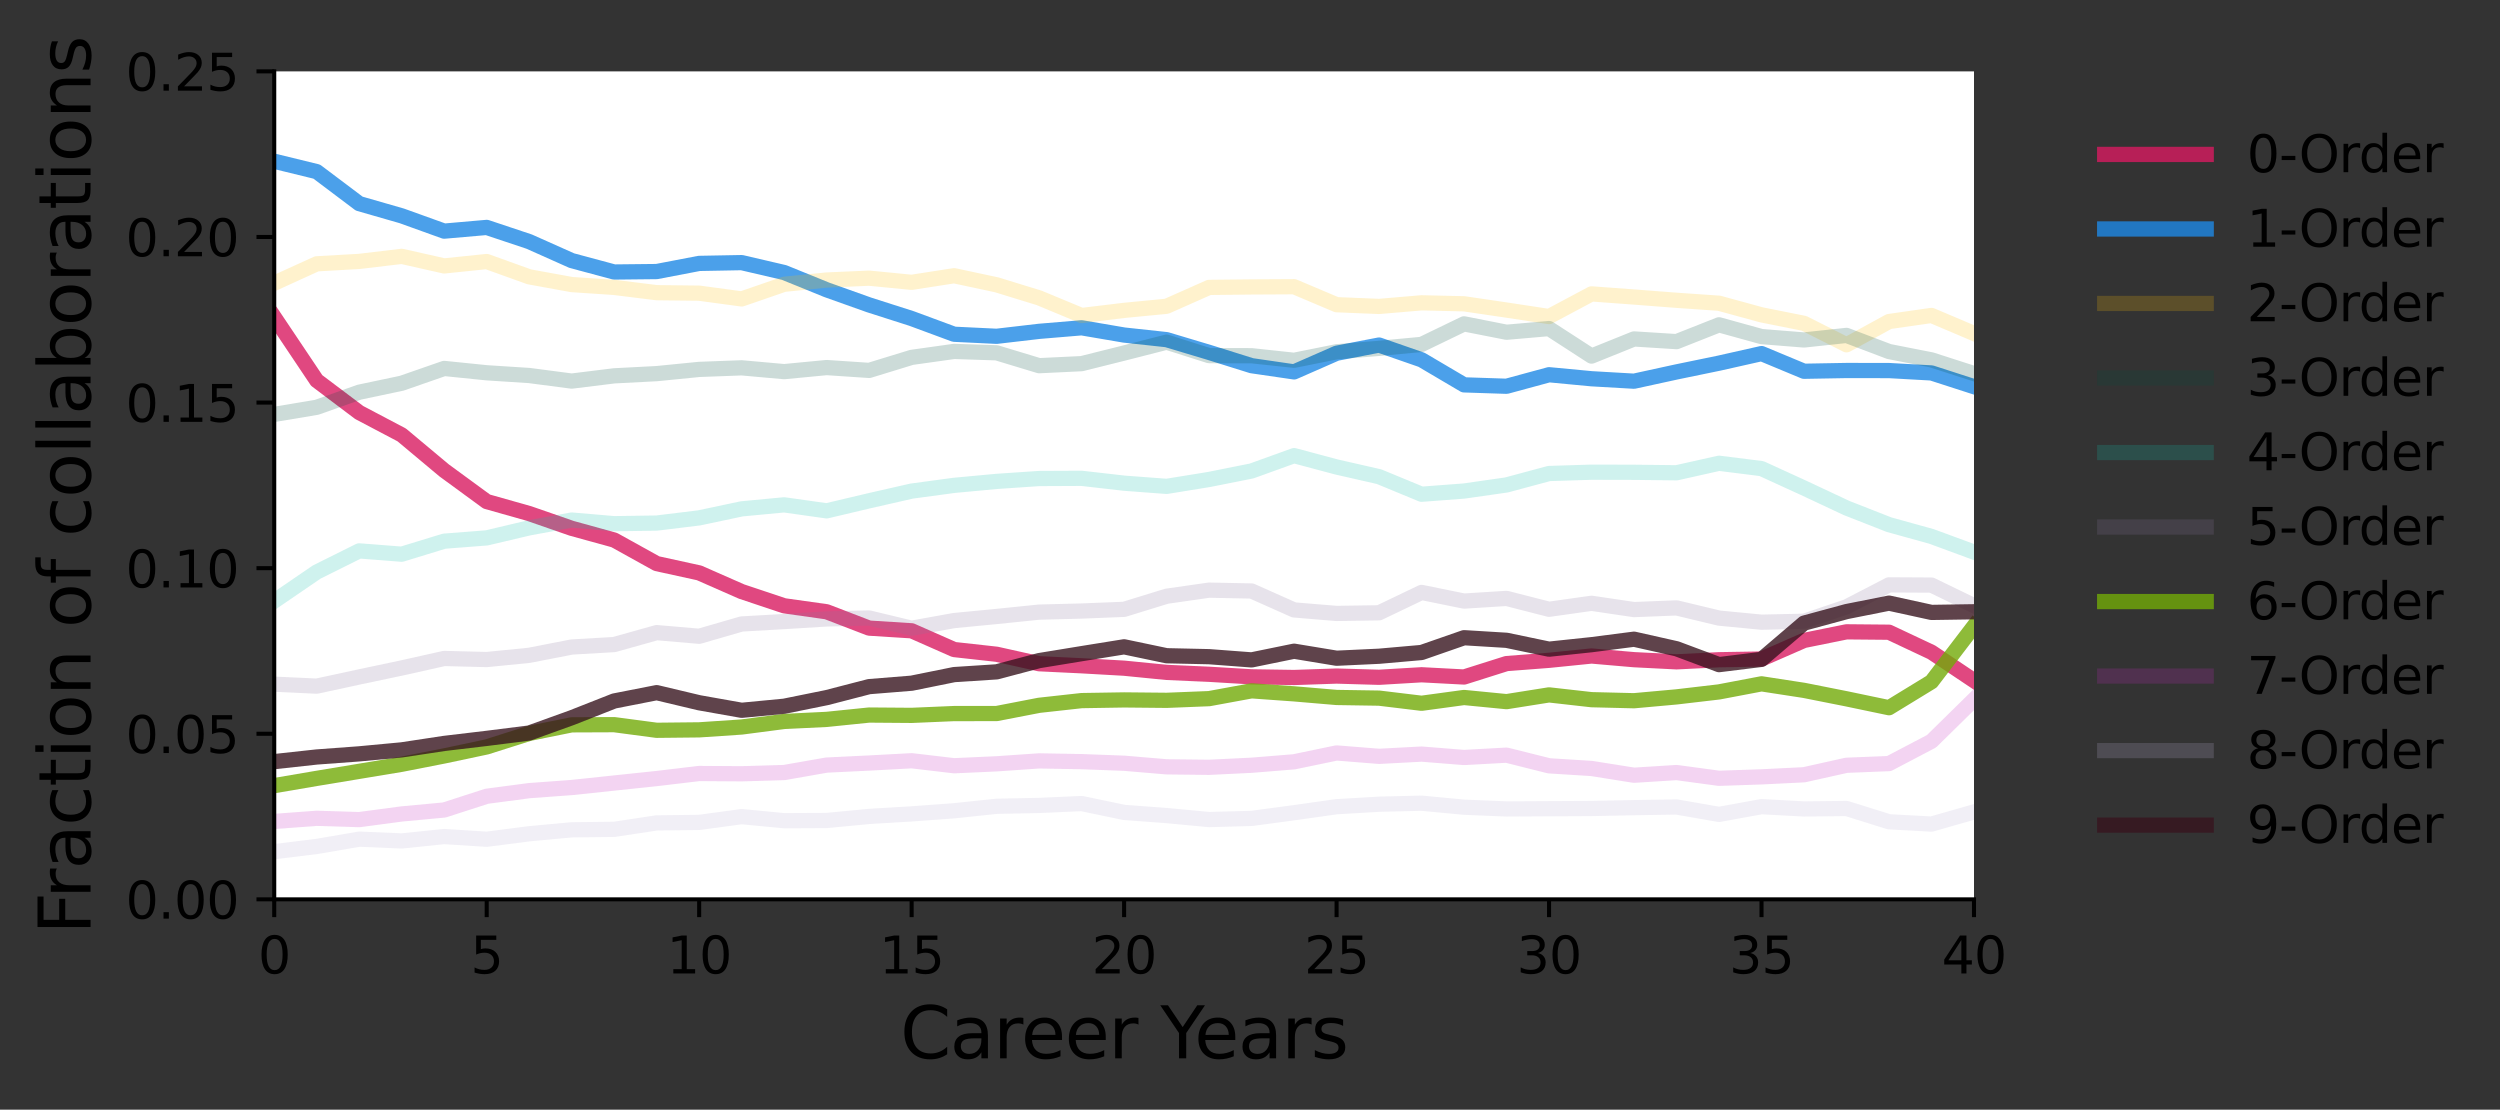 <?xml version="1.0" encoding="utf-8" standalone="no"?>
<!DOCTYPE svg PUBLIC "-//W3C//DTD SVG 1.1//EN"
  "http://www.w3.org/Graphics/SVG/1.1/DTD/svg11.dtd">
<svg xmlns:xlink="http://www.w3.org/1999/xlink" width="492.421pt" height="218.568pt" viewBox="0 0 492.421 218.568" xmlns="http://www.w3.org/2000/svg" version="1.1">
 <rect x="0" y="0" width="492.421" height="218.568" fill="#333333" stroke="none"/>
 <defs>
  <style type="text/css">*{stroke-linejoin: round; stroke-linecap: butt}</style>
 </defs>
 <g id="figure_1">
  <g id="patch_1">
   <path d="M -0 218.568 
L 492.421 218.568 
L 492.421 0 
L -0 0 
L -0 218.568 
z
" style="fill: none"/>
  </g>
  <g id="axes_1">
   <g id="patch_2">
    <path d="M 54.015 177.14 
L 388.815 177.14 
L 388.815 14.06 
L 54.015 14.06 
z
" style="fill: #ffffff"/>
   </g>
   <g id="matplotlib.axis_1">
    <g id="xtick_1">
     <g id="line2d_1">
      <defs>
       <path id="m62b1d95c56" d="M 0 0 
L 0 3.5 
" style="stroke: #000000; stroke-width: 0.8"/>
      </defs>
      <g>
       <use xlink:href="#m62b1d95c56" x="54.015" y="177.14" style="stroke: #000000; stroke-width: 0.8"/>
      </g>
     </g>
     <g id="text_1">
      <!-- 0 -->
      <g transform="translate(50.834 191.739)scale(0.1 -0.1)">
       <defs>
        <path id="DejaVuSans-30" d="M 2034 4250 
Q 1547 4250 1301 3770 
Q 1056 3291 1056 2328 
Q 1056 1369 1301 889 
Q 1547 409 2034 409 
Q 2525 409 2770 889 
Q 3016 1369 3016 2328 
Q 3016 3291 2770 3770 
Q 2525 4250 2034 4250 
z
M 2034 4750 
Q 2819 4750 3233 4129 
Q 3647 3509 3647 2328 
Q 3647 1150 3233 529 
Q 2819 -91 2034 -91 
Q 1250 -91 836 529 
Q 422 1150 422 2328 
Q 422 3509 836 4129 
Q 1250 4750 2034 4750 
z
" transform="scale(0.016)"/>
       </defs>
       <use xlink:href="#DejaVuSans-30"/>
      </g>
     </g>
    </g>
    <g id="xtick_2">
     <g id="line2d_2">
      <g>
       <use xlink:href="#m62b1d95c56" x="95.865" y="177.14" style="stroke: #000000; stroke-width: 0.8"/>
      </g>
     </g>
     <g id="text_2">
      <!-- 5 -->
      <g transform="translate(92.684 191.739)scale(0.1 -0.1)">
       <defs>
        <path id="DejaVuSans-35" d="M 691 4666 
L 3169 4666 
L 3169 4134 
L 1269 4134 
L 1269 2991 
Q 1406 3038 1543 3061 
Q 1681 3084 1819 3084 
Q 2600 3084 3056 2656 
Q 3513 2228 3513 1497 
Q 3513 744 3044 326 
Q 2575 -91 1722 -91 
Q 1428 -91 1123 -41 
Q 819 9 494 109 
L 494 744 
Q 775 591 1075 516 
Q 1375 441 1709 441 
Q 2250 441 2565 725 
Q 2881 1009 2881 1497 
Q 2881 1984 2565 2268 
Q 2250 2553 1709 2553 
Q 1456 2553 1204 2497 
Q 953 2441 691 2322 
L 691 4666 
z
" transform="scale(0.016)"/>
       </defs>
       <use xlink:href="#DejaVuSans-35"/>
      </g>
     </g>
    </g>
    <g id="xtick_3">
     <g id="line2d_3">
      <g>
       <use xlink:href="#m62b1d95c56" x="137.715" y="177.14" style="stroke: #000000; stroke-width: 0.8"/>
      </g>
     </g>
     <g id="text_3">
      <!-- 10 -->
      <g transform="translate(131.352 191.739)scale(0.1 -0.1)">
       <defs>
        <path id="DejaVuSans-31" d="M 794 531 
L 1825 531 
L 1825 4091 
L 703 3866 
L 703 4441 
L 1819 4666 
L 2450 4666 
L 2450 531 
L 3481 531 
L 3481 0 
L 794 0 
L 794 531 
z
" transform="scale(0.016)"/>
       </defs>
       <use xlink:href="#DejaVuSans-31"/>
       <use xlink:href="#DejaVuSans-30" x="63.623"/>
      </g>
     </g>
    </g>
    <g id="xtick_4">
     <g id="line2d_4">
      <g>
       <use xlink:href="#m62b1d95c56" x="179.565" y="177.14" style="stroke: #000000; stroke-width: 0.8"/>
      </g>
     </g>
     <g id="text_4">
      <!-- 15 -->
      <g transform="translate(173.202 191.739)scale(0.1 -0.1)">
       <use xlink:href="#DejaVuSans-31"/>
       <use xlink:href="#DejaVuSans-35" x="63.623"/>
      </g>
     </g>
    </g>
    <g id="xtick_5">
     <g id="line2d_5">
      <g>
       <use xlink:href="#m62b1d95c56" x="221.415" y="177.14" style="stroke: #000000; stroke-width: 0.8"/>
      </g>
     </g>
     <g id="text_5">
      <!-- 20 -->
      <g transform="translate(215.053 191.739)scale(0.1 -0.1)">
       <defs>
        <path id="DejaVuSans-32" d="M 1228 531 
L 3431 531 
L 3431 0 
L 469 0 
L 469 531 
Q 828 903 1448 1529 
Q 2069 2156 2228 2338 
Q 2531 2678 2651 2914 
Q 2772 3150 2772 3378 
Q 2772 3750 2511 3984 
Q 2250 4219 1831 4219 
Q 1534 4219 1204 4116 
Q 875 4013 500 3803 
L 500 4441 
Q 881 4594 1212 4672 
Q 1544 4750 1819 4750 
Q 2544 4750 2975 4387 
Q 3406 4025 3406 3419 
Q 3406 3131 3298 2873 
Q 3191 2616 2906 2266 
Q 2828 2175 2409 1742 
Q 1991 1309 1228 531 
z
" transform="scale(0.016)"/>
       </defs>
       <use xlink:href="#DejaVuSans-32"/>
       <use xlink:href="#DejaVuSans-30" x="63.623"/>
      </g>
     </g>
    </g>
    <g id="xtick_6">
     <g id="line2d_6">
      <g>
       <use xlink:href="#m62b1d95c56" x="263.265" y="177.14" style="stroke: #000000; stroke-width: 0.8"/>
      </g>
     </g>
     <g id="text_6">
      <!-- 25 -->
      <g transform="translate(256.902 191.739)scale(0.1 -0.1)">
       <use xlink:href="#DejaVuSans-32"/>
       <use xlink:href="#DejaVuSans-35" x="63.623"/>
      </g>
     </g>
    </g>
    <g id="xtick_7">
     <g id="line2d_7">
      <g>
       <use xlink:href="#m62b1d95c56" x="305.115" y="177.14" style="stroke: #000000; stroke-width: 0.8"/>
      </g>
     </g>
     <g id="text_7">
      <!-- 30 -->
      <g transform="translate(298.752 191.739)scale(0.1 -0.1)">
       <defs>
        <path id="DejaVuSans-33" d="M 2597 2516 
Q 3050 2419 3304 2112 
Q 3559 1806 3559 1356 
Q 3559 666 3084 287 
Q 2609 -91 1734 -91 
Q 1441 -91 1130 -33 
Q 819 25 488 141 
L 488 750 
Q 750 597 1062 519 
Q 1375 441 1716 441 
Q 2309 441 2620 675 
Q 2931 909 2931 1356 
Q 2931 1769 2642 2001 
Q 2353 2234 1838 2234 
L 1294 2234 
L 1294 2753 
L 1863 2753 
Q 2328 2753 2575 2939 
Q 2822 3125 2822 3475 
Q 2822 3834 2567 4026 
Q 2313 4219 1838 4219 
Q 1578 4219 1281 4162 
Q 984 4106 628 3988 
L 628 4550 
Q 988 4650 1302 4700 
Q 1616 4750 1894 4750 
Q 2613 4750 3031 4423 
Q 3450 4097 3450 3541 
Q 3450 3153 3228 2886 
Q 3006 2619 2597 2516 
z
" transform="scale(0.016)"/>
       </defs>
       <use xlink:href="#DejaVuSans-33"/>
       <use xlink:href="#DejaVuSans-30" x="63.623"/>
      </g>
     </g>
    </g>
    <g id="xtick_8">
     <g id="line2d_8">
      <g>
       <use xlink:href="#m62b1d95c56" x="346.965" y="177.14" style="stroke: #000000; stroke-width: 0.8"/>
      </g>
     </g>
     <g id="text_8">
      <!-- 35 -->
      <g transform="translate(340.603 191.739)scale(0.1 -0.1)">
       <use xlink:href="#DejaVuSans-33"/>
       <use xlink:href="#DejaVuSans-35" x="63.623"/>
      </g>
     </g>
    </g>
    <g id="xtick_9">
     <g id="line2d_9">
      <g>
       <use xlink:href="#m62b1d95c56" x="388.815" y="177.14" style="stroke: #000000; stroke-width: 0.8"/>
      </g>
     </g>
     <g id="text_9">
      <!-- 40 -->
      <g transform="translate(382.452 191.739)scale(0.1 -0.1)">
       <defs>
        <path id="DejaVuSans-34" d="M 2419 4116 
L 825 1625 
L 2419 1625 
L 2419 4116 
z
M 2253 4666 
L 3047 4666 
L 3047 1625 
L 3713 1625 
L 3713 1100 
L 3047 1100 
L 3047 0 
L 2419 0 
L 2419 1100 
L 313 1100 
L 313 1709 
L 2253 4666 
z
" transform="scale(0.016)"/>
       </defs>
       <use xlink:href="#DejaVuSans-34"/>
       <use xlink:href="#DejaVuSans-30" x="63.623"/>
      </g>
     </g>
    </g>
    <g id="text_10">
     <!-- Career Years -->
     <g transform="translate(177.331 208.456)scale(0.14 -0.14)">
      <defs>
       <path id="DejaVuSans-43" d="M 4122 4306 
L 4122 3641 
Q 3803 3938 3442 4084 
Q 3081 4231 2675 4231 
Q 1875 4231 1450 3742 
Q 1025 3253 1025 2328 
Q 1025 1406 1450 917 
Q 1875 428 2675 428 
Q 3081 428 3442 575 
Q 3803 722 4122 1019 
L 4122 359 
Q 3791 134 3420 21 
Q 3050 -91 2638 -91 
Q 1578 -91 968 557 
Q 359 1206 359 2328 
Q 359 3453 968 4101 
Q 1578 4750 2638 4750 
Q 3056 4750 3426 4639 
Q 3797 4528 4122 4306 
z
" transform="scale(0.016)"/>
       <path id="DejaVuSans-61" d="M 2194 1759 
Q 1497 1759 1228 1600 
Q 959 1441 959 1056 
Q 959 750 1161 570 
Q 1363 391 1709 391 
Q 2188 391 2477 730 
Q 2766 1069 2766 1631 
L 2766 1759 
L 2194 1759 
z
M 3341 1997 
L 3341 0 
L 2766 0 
L 2766 531 
Q 2569 213 2275 61 
Q 1981 -91 1556 -91 
Q 1019 -91 701 211 
Q 384 513 384 1019 
Q 384 1609 779 1909 
Q 1175 2209 1959 2209 
L 2766 2209 
L 2766 2266 
Q 2766 2663 2505 2880 
Q 2244 3097 1772 3097 
Q 1472 3097 1187 3025 
Q 903 2953 641 2809 
L 641 3341 
Q 956 3463 1253 3523 
Q 1550 3584 1831 3584 
Q 2591 3584 2966 3190 
Q 3341 2797 3341 1997 
z
" transform="scale(0.016)"/>
       <path id="DejaVuSans-72" d="M 2631 2963 
Q 2534 3019 2420 3045 
Q 2306 3072 2169 3072 
Q 1681 3072 1420 2755 
Q 1159 2438 1159 1844 
L 1159 0 
L 581 0 
L 581 3500 
L 1159 3500 
L 1159 2956 
Q 1341 3275 1631 3429 
Q 1922 3584 2338 3584 
Q 2397 3584 2469 3576 
Q 2541 3569 2628 3553 
L 2631 2963 
z
" transform="scale(0.016)"/>
       <path id="DejaVuSans-65" d="M 3597 1894 
L 3597 1613 
L 953 1613 
Q 991 1019 1311 708 
Q 1631 397 2203 397 
Q 2534 397 2845 478 
Q 3156 559 3463 722 
L 3463 178 
Q 3153 47 2828 -22 
Q 2503 -91 2169 -91 
Q 1331 -91 842 396 
Q 353 884 353 1716 
Q 353 2575 817 3079 
Q 1281 3584 2069 3584 
Q 2775 3584 3186 3129 
Q 3597 2675 3597 1894 
z
M 3022 2063 
Q 3016 2534 2758 2815 
Q 2500 3097 2075 3097 
Q 1594 3097 1305 2825 
Q 1016 2553 972 2059 
L 3022 2063 
z
" transform="scale(0.016)"/>
       <path id="DejaVuSans-20" transform="scale(0.016)"/>
       <path id="DejaVuSans-59" d="M -13 4666 
L 666 4666 
L 1959 2747 
L 3244 4666 
L 3922 4666 
L 2272 2222 
L 2272 0 
L 1638 0 
L 1638 2222 
L -13 4666 
z
" transform="scale(0.016)"/>
       <path id="DejaVuSans-73" d="M 2834 3397 
L 2834 2853 
Q 2591 2978 2328 3040 
Q 2066 3103 1784 3103 
Q 1356 3103 1142 2972 
Q 928 2841 928 2578 
Q 928 2378 1081 2264 
Q 1234 2150 1697 2047 
L 1894 2003 
Q 2506 1872 2764 1633 
Q 3022 1394 3022 966 
Q 3022 478 2636 193 
Q 2250 -91 1575 -91 
Q 1294 -91 989 -36 
Q 684 19 347 128 
L 347 722 
Q 666 556 975 473 
Q 1284 391 1588 391 
Q 1994 391 2212 530 
Q 2431 669 2431 922 
Q 2431 1156 2273 1281 
Q 2116 1406 1581 1522 
L 1381 1569 
Q 847 1681 609 1914 
Q 372 2147 372 2553 
Q 372 3047 722 3315 
Q 1072 3584 1716 3584 
Q 2034 3584 2315 3537 
Q 2597 3491 2834 3397 
z
" transform="scale(0.016)"/>
      </defs>
      <use xlink:href="#DejaVuSans-43"/>
      <use xlink:href="#DejaVuSans-61" x="69.824"/>
      <use xlink:href="#DejaVuSans-72" x="131.104"/>
      <use xlink:href="#DejaVuSans-65" x="169.967"/>
      <use xlink:href="#DejaVuSans-65" x="231.49"/>
      <use xlink:href="#DejaVuSans-72" x="293.014"/>
      <use xlink:href="#DejaVuSans-20" x="334.127"/>
      <use xlink:href="#DejaVuSans-59" x="365.914"/>
      <use xlink:href="#DejaVuSans-65" x="413.748"/>
      <use xlink:href="#DejaVuSans-61" x="475.271"/>
      <use xlink:href="#DejaVuSans-72" x="536.551"/>
      <use xlink:href="#DejaVuSans-73" x="577.664"/>
     </g>
    </g>
   </g>
   <g id="matplotlib.axis_2">
    <g id="ytick_1">
     <g id="line2d_10">
      <defs>
       <path id="m0cfc5de920" d="M 0 0 
L -3.5 0 
" style="stroke: #000000; stroke-width: 0.8"/>
      </defs>
      <g>
       <use xlink:href="#m0cfc5de920" x="54.015" y="177.14" style="stroke: #000000; stroke-width: 0.8"/>
      </g>
     </g>
     <g id="text_11">
      <!-- 0.00 -->
      <g transform="translate(24.749 180.939)scale(0.1 -0.1)">
       <defs>
        <path id="DejaVuSans-2e" d="M 684 794 
L 1344 794 
L 1344 0 
L 684 0 
L 684 794 
z
" transform="scale(0.016)"/>
       </defs>
       <use xlink:href="#DejaVuSans-30"/>
       <use xlink:href="#DejaVuSans-2e" x="63.623"/>
       <use xlink:href="#DejaVuSans-30" x="95.41"/>
       <use xlink:href="#DejaVuSans-30" x="159.033"/>
      </g>
     </g>
    </g>
    <g id="ytick_2">
     <g id="line2d_11">
      <g>
       <use xlink:href="#m0cfc5de920" x="54.015" y="144.524" style="stroke: #000000; stroke-width: 0.8"/>
      </g>
     </g>
     <g id="text_12">
      <!-- 0.05 -->
      <g transform="translate(24.749 148.323)scale(0.1 -0.1)">
       <use xlink:href="#DejaVuSans-30"/>
       <use xlink:href="#DejaVuSans-2e" x="63.623"/>
       <use xlink:href="#DejaVuSans-30" x="95.41"/>
       <use xlink:href="#DejaVuSans-35" x="159.033"/>
      </g>
     </g>
    </g>
    <g id="ytick_3">
     <g id="line2d_12">
      <g>
       <use xlink:href="#m0cfc5de920" x="54.015" y="111.908" style="stroke: #000000; stroke-width: 0.8"/>
      </g>
     </g>
     <g id="text_13">
      <!-- 0.10 -->
      <g transform="translate(24.749 115.707)scale(0.1 -0.1)">
       <use xlink:href="#DejaVuSans-30"/>
       <use xlink:href="#DejaVuSans-2e" x="63.623"/>
       <use xlink:href="#DejaVuSans-31" x="95.41"/>
       <use xlink:href="#DejaVuSans-30" x="159.033"/>
      </g>
     </g>
    </g>
    <g id="ytick_4">
     <g id="line2d_13">
      <g>
       <use xlink:href="#m0cfc5de920" x="54.015" y="79.292" style="stroke: #000000; stroke-width: 0.8"/>
      </g>
     </g>
     <g id="text_14">
      <!-- 0.15 -->
      <g transform="translate(24.749 83.091)scale(0.1 -0.1)">
       <use xlink:href="#DejaVuSans-30"/>
       <use xlink:href="#DejaVuSans-2e" x="63.623"/>
       <use xlink:href="#DejaVuSans-31" x="95.41"/>
       <use xlink:href="#DejaVuSans-35" x="159.033"/>
      </g>
     </g>
    </g>
    <g id="ytick_5">
     <g id="line2d_14">
      <g>
       <use xlink:href="#m0cfc5de920" x="54.015" y="46.676" style="stroke: #000000; stroke-width: 0.8"/>
      </g>
     </g>
     <g id="text_15">
      <!-- 0.20 -->
      <g transform="translate(24.749 50.475)scale(0.1 -0.1)">
       <use xlink:href="#DejaVuSans-30"/>
       <use xlink:href="#DejaVuSans-2e" x="63.623"/>
       <use xlink:href="#DejaVuSans-32" x="95.41"/>
       <use xlink:href="#DejaVuSans-30" x="159.033"/>
      </g>
     </g>
    </g>
    <g id="ytick_6">
     <g id="line2d_15">
      <g>
       <use xlink:href="#m0cfc5de920" x="54.015" y="14.06" style="stroke: #000000; stroke-width: 0.8"/>
      </g>
     </g>
     <g id="text_16">
      <!-- 0.25 -->
      <g transform="translate(24.749 17.859)scale(0.1 -0.1)">
       <use xlink:href="#DejaVuSans-30"/>
       <use xlink:href="#DejaVuSans-2e" x="63.623"/>
       <use xlink:href="#DejaVuSans-32" x="95.41"/>
       <use xlink:href="#DejaVuSans-35" x="159.033"/>
      </g>
     </g>
    </g>
    <g id="text_17">
     <!-- Fraction of collaborations -->
     <g transform="translate(17.838 184)rotate(-90)scale(0.14 -0.14)">
      <defs>
       <path id="DejaVuSans-46" d="M 628 4666 
L 3309 4666 
L 3309 4134 
L 1259 4134 
L 1259 2759 
L 3109 2759 
L 3109 2228 
L 1259 2228 
L 1259 0 
L 628 0 
L 628 4666 
z
" transform="scale(0.016)"/>
       <path id="DejaVuSans-63" d="M 3122 3366 
L 3122 2828 
Q 2878 2963 2633 3030 
Q 2388 3097 2138 3097 
Q 1578 3097 1268 2742 
Q 959 2388 959 1747 
Q 959 1106 1268 751 
Q 1578 397 2138 397 
Q 2388 397 2633 464 
Q 2878 531 3122 666 
L 3122 134 
Q 2881 22 2623 -34 
Q 2366 -91 2075 -91 
Q 1284 -91 818 406 
Q 353 903 353 1747 
Q 353 2603 823 3093 
Q 1294 3584 2113 3584 
Q 2378 3584 2631 3529 
Q 2884 3475 3122 3366 
z
" transform="scale(0.016)"/>
       <path id="DejaVuSans-74" d="M 1172 4494 
L 1172 3500 
L 2356 3500 
L 2356 3053 
L 1172 3053 
L 1172 1153 
Q 1172 725 1289 603 
Q 1406 481 1766 481 
L 2356 481 
L 2356 0 
L 1766 0 
Q 1100 0 847 248 
Q 594 497 594 1153 
L 594 3053 
L 172 3053 
L 172 3500 
L 594 3500 
L 594 4494 
L 1172 4494 
z
" transform="scale(0.016)"/>
       <path id="DejaVuSans-69" d="M 603 3500 
L 1178 3500 
L 1178 0 
L 603 0 
L 603 3500 
z
M 603 4863 
L 1178 4863 
L 1178 4134 
L 603 4134 
L 603 4863 
z
" transform="scale(0.016)"/>
       <path id="DejaVuSans-6f" d="M 1959 3097 
Q 1497 3097 1228 2736 
Q 959 2375 959 1747 
Q 959 1119 1226 758 
Q 1494 397 1959 397 
Q 2419 397 2687 759 
Q 2956 1122 2956 1747 
Q 2956 2369 2687 2733 
Q 2419 3097 1959 3097 
z
M 1959 3584 
Q 2709 3584 3137 3096 
Q 3566 2609 3566 1747 
Q 3566 888 3137 398 
Q 2709 -91 1959 -91 
Q 1206 -91 779 398 
Q 353 888 353 1747 
Q 353 2609 779 3096 
Q 1206 3584 1959 3584 
z
" transform="scale(0.016)"/>
       <path id="DejaVuSans-6e" d="M 3513 2113 
L 3513 0 
L 2938 0 
L 2938 2094 
Q 2938 2591 2744 2837 
Q 2550 3084 2163 3084 
Q 1697 3084 1428 2787 
Q 1159 2491 1159 1978 
L 1159 0 
L 581 0 
L 581 3500 
L 1159 3500 
L 1159 2956 
Q 1366 3272 1645 3428 
Q 1925 3584 2291 3584 
Q 2894 3584 3203 3211 
Q 3513 2838 3513 2113 
z
" transform="scale(0.016)"/>
       <path id="DejaVuSans-66" d="M 2375 4863 
L 2375 4384 
L 1825 4384 
Q 1516 4384 1395 4259 
Q 1275 4134 1275 3809 
L 1275 3500 
L 2222 3500 
L 2222 3053 
L 1275 3053 
L 1275 0 
L 697 0 
L 697 3053 
L 147 3053 
L 147 3500 
L 697 3500 
L 697 3744 
Q 697 4328 969 4595 
Q 1241 4863 1831 4863 
L 2375 4863 
z
" transform="scale(0.016)"/>
       <path id="DejaVuSans-6c" d="M 603 4863 
L 1178 4863 
L 1178 0 
L 603 0 
L 603 4863 
z
" transform="scale(0.016)"/>
       <path id="DejaVuSans-62" d="M 3116 1747 
Q 3116 2381 2855 2742 
Q 2594 3103 2138 3103 
Q 1681 3103 1420 2742 
Q 1159 2381 1159 1747 
Q 1159 1113 1420 752 
Q 1681 391 2138 391 
Q 2594 391 2855 752 
Q 3116 1113 3116 1747 
z
M 1159 2969 
Q 1341 3281 1617 3432 
Q 1894 3584 2278 3584 
Q 2916 3584 3314 3078 
Q 3713 2572 3713 1747 
Q 3713 922 3314 415 
Q 2916 -91 2278 -91 
Q 1894 -91 1617 61 
Q 1341 213 1159 525 
L 1159 0 
L 581 0 
L 581 4863 
L 1159 4863 
L 1159 2969 
z
" transform="scale(0.016)"/>
      </defs>
      <use xlink:href="#DejaVuSans-46"/>
      <use xlink:href="#DejaVuSans-72" x="50.27"/>
      <use xlink:href="#DejaVuSans-61" x="91.383"/>
      <use xlink:href="#DejaVuSans-63" x="152.662"/>
      <use xlink:href="#DejaVuSans-74" x="207.643"/>
      <use xlink:href="#DejaVuSans-69" x="246.852"/>
      <use xlink:href="#DejaVuSans-6f" x="274.635"/>
      <use xlink:href="#DejaVuSans-6e" x="335.816"/>
      <use xlink:href="#DejaVuSans-20" x="399.195"/>
      <use xlink:href="#DejaVuSans-6f" x="430.982"/>
      <use xlink:href="#DejaVuSans-66" x="492.164"/>
      <use xlink:href="#DejaVuSans-20" x="527.369"/>
      <use xlink:href="#DejaVuSans-63" x="559.156"/>
      <use xlink:href="#DejaVuSans-6f" x="614.137"/>
      <use xlink:href="#DejaVuSans-6c" x="675.318"/>
      <use xlink:href="#DejaVuSans-6c" x="703.102"/>
      <use xlink:href="#DejaVuSans-61" x="730.885"/>
      <use xlink:href="#DejaVuSans-62" x="792.164"/>
      <use xlink:href="#DejaVuSans-6f" x="855.641"/>
      <use xlink:href="#DejaVuSans-72" x="916.822"/>
      <use xlink:href="#DejaVuSans-61" x="957.936"/>
      <use xlink:href="#DejaVuSans-74" x="1019.215"/>
      <use xlink:href="#DejaVuSans-69" x="1058.424"/>
      <use xlink:href="#DejaVuSans-6f" x="1086.207"/>
      <use xlink:href="#DejaVuSans-6e" x="1147.389"/>
      <use xlink:href="#DejaVuSans-73" x="1210.768"/>
     </g>
    </g>
   </g>
   <g id="line2d_16">
    <path d="M 54.015 62.46 
L 62.385 74.949 
L 70.755 81.254 
L 79.125 85.665 
L 87.495 92.665 
L 95.865 98.79 
L 104.235 101.157 
L 112.605 104.063 
L 120.975 106.37 
L 129.345 111.01 
L 137.715 112.842 
L 146.085 116.524 
L 154.455 119.321 
L 162.825 120.499 
L 171.195 123.72 
L 179.565 124.247 
L 187.935 127.941 
L 196.305 128.868 
L 204.675 130.735 
L 213.045 131.137 
L 221.415 131.612 
L 229.785 132.442 
L 238.155 132.811 
L 246.525 133.313 
L 254.895 133.446 
L 263.265 133.161 
L 271.635 133.404 
L 280.005 132.907 
L 288.375 133.348 
L 296.745 130.701 
L 305.115 130.061 
L 313.485 129.212 
L 321.855 129.936 
L 330.225 130.361 
L 338.595 129.947 
L 346.965 129.806 
L 355.335 126.146 
L 363.705 124.449 
L 372.075 124.526 
L 380.445 128.466 
L 388.815 134.071 
" clip-path="url(#p33759a83bc)" style="fill: none; stroke: #d81b60; stroke-opacity: 0.8; stroke-width: 3; stroke-linecap: square"/>
   </g>
   <g id="line2d_17">
    <path d="M 54.015 31.758 
L 62.385 33.805 
L 70.755 40.107 
L 79.125 42.515 
L 87.495 45.527 
L 95.865 44.795 
L 104.235 47.591 
L 112.605 51.327 
L 120.975 53.576 
L 129.345 53.486 
L 137.715 51.883 
L 146.085 51.727 
L 154.455 53.679 
L 162.825 57.083 
L 171.195 60.064 
L 179.565 62.741 
L 187.935 65.837 
L 196.305 66.24 
L 204.675 65.264 
L 213.045 64.563 
L 221.415 65.994 
L 229.785 66.9 
L 238.155 69.408 
L 246.525 72.029 
L 254.895 73.251 
L 263.265 69.58 
L 271.635 67.963 
L 280.005 70.872 
L 288.375 75.806 
L 296.745 76.081 
L 305.115 73.809 
L 313.485 74.602 
L 321.855 75.083 
L 330.225 73.257 
L 338.595 71.53 
L 346.965 69.645 
L 355.335 73.127 
L 363.705 72.977 
L 372.075 72.989 
L 380.445 73.457 
L 388.815 76.161 
" clip-path="url(#p33759a83bc)" style="fill: none; stroke: #1e88e5; stroke-opacity: 0.8; stroke-width: 3; stroke-linecap: square"/>
   </g>
   <g id="line2d_18">
    <path d="M 54.015 55.781 
L 62.385 51.965 
L 70.755 51.489 
L 79.125 50.494 
L 87.495 52.38 
L 95.865 51.513 
L 104.235 54.525 
L 112.605 56.05 
L 120.975 56.609 
L 129.345 57.648 
L 137.715 57.746 
L 146.085 58.88 
L 154.455 55.991 
L 162.825 55.157 
L 171.195 54.791 
L 179.565 55.609 
L 187.935 54.309 
L 196.305 56.1 
L 204.675 58.671 
L 213.045 62.147 
L 221.415 61.136 
L 229.785 60.327 
L 238.155 56.61 
L 246.525 56.52 
L 254.895 56.473 
L 263.265 60.015 
L 271.635 60.358 
L 280.005 59.646 
L 288.375 59.838 
L 296.745 61.073 
L 305.115 62.348 
L 313.485 57.887 
L 321.855 58.504 
L 330.225 59.148 
L 338.595 59.726 
L 346.965 62.016 
L 355.335 63.689 
L 363.705 67.913 
L 372.075 63.332 
L 380.445 62.133 
L 388.815 65.687 
" clip-path="url(#p33759a83bc)" style="fill: none; stroke: #ffc107; stroke-opacity: 0.2; stroke-width: 3; stroke-linecap: square"/>
   </g>
   <g id="line2d_19">
    <path d="M 54.015 81.622 
L 62.385 80.223 
L 70.755 77.25 
L 79.125 75.484 
L 87.495 72.573 
L 95.865 73.425 
L 104.235 73.965 
L 112.605 75.062 
L 120.975 74.028 
L 129.345 73.593 
L 137.715 72.761 
L 146.085 72.45 
L 154.455 73.2 
L 162.825 72.398 
L 171.195 72.958 
L 179.565 70.391 
L 187.935 69.217 
L 196.305 69.493 
L 204.675 72.029 
L 213.045 71.627 
L 221.415 69.536 
L 229.785 67.394 
L 238.155 70.053 
L 246.525 70.066 
L 254.895 70.966 
L 263.265 69.284 
L 271.635 68.618 
L 280.005 67.837 
L 288.375 63.792 
L 296.745 65.441 
L 305.115 64.716 
L 313.485 70.136 
L 321.855 66.762 
L 330.225 67.29 
L 338.595 63.981 
L 346.965 66.296 
L 355.335 66.964 
L 363.705 66.066 
L 372.075 69.24 
L 380.445 70.886 
L 388.815 73.582 
" clip-path="url(#p33759a83bc)" style="fill: none; stroke: #004d40; stroke-opacity: 0.2; stroke-width: 3; stroke-linecap: square"/>
   </g>
   <g id="line2d_20">
    <path d="M 54.015 118.392 
L 62.385 112.671 
L 70.755 108.507 
L 79.125 109.159 
L 87.495 106.596 
L 95.865 105.947 
L 104.235 103.969 
L 112.605 102.433 
L 120.975 103.151 
L 129.345 103.028 
L 137.715 102.005 
L 146.085 100.23 
L 154.455 99.438 
L 162.825 100.62 
L 171.195 98.637 
L 179.565 96.73 
L 187.935 95.6 
L 196.305 94.82 
L 204.675 94.253 
L 213.045 94.215 
L 221.415 95.171 
L 229.785 95.8 
L 238.155 94.44 
L 246.525 92.769 
L 254.895 89.746 
L 263.265 91.981 
L 271.635 93.891 
L 280.005 97.35 
L 288.375 96.717 
L 296.745 95.518 
L 305.115 93.267 
L 313.485 93.007 
L 321.855 93.026 
L 330.225 93.123 
L 338.595 91.248 
L 346.965 92.299 
L 355.335 96.13 
L 363.705 100.058 
L 372.075 103.341 
L 380.445 105.662 
L 388.815 108.746 
" clip-path="url(#p33759a83bc)" style="fill: none; stroke: #11c0ae; stroke-opacity: 0.2; stroke-width: 3; stroke-linecap: square"/>
   </g>
   <g id="line2d_21">
    <path d="M 54.015 134.761 
L 62.385 135.147 
L 70.755 133.337 
L 79.125 131.569 
L 87.495 129.696 
L 95.865 129.91 
L 104.235 129.074 
L 112.605 127.444 
L 120.975 126.955 
L 129.345 124.606 
L 137.715 125.325 
L 146.085 122.904 
L 154.455 122.428 
L 162.825 121.912 
L 171.195 121.723 
L 179.565 123.739 
L 187.935 122.231 
L 196.305 121.426 
L 204.675 120.569 
L 213.045 120.355 
L 221.415 120.02 
L 229.785 117.439 
L 238.155 116.24 
L 246.525 116.408 
L 254.895 120.138 
L 263.265 120.829 
L 271.635 120.702 
L 280.005 116.691 
L 288.375 118.394 
L 296.745 117.867 
L 305.115 120.01 
L 313.485 118.828 
L 321.855 120.07 
L 330.225 119.736 
L 338.595 121.745 
L 346.965 122.552 
L 355.335 122.368 
L 363.705 119.531 
L 372.075 115.197 
L 380.445 115.246 
L 388.815 119.305 
" clip-path="url(#p33759a83bc)" style="fill: none; stroke: #8b749e; stroke-opacity: 0.2; stroke-width: 3; stroke-linecap: square"/>
   </g>
   <g id="line2d_22">
    <path d="M 54.015 154.743 
L 62.385 153.315 
L 70.755 151.927 
L 79.125 150.536 
L 87.495 148.895 
L 95.865 147.118 
L 104.235 144.461 
L 112.605 142.769 
L 120.975 142.735 
L 129.345 143.846 
L 137.715 143.757 
L 146.085 143.196 
L 154.455 142.102 
L 162.825 141.697 
L 171.195 140.841 
L 179.565 140.906 
L 187.935 140.549 
L 196.305 140.544 
L 204.675 138.923 
L 213.045 137.997 
L 221.415 137.86 
L 229.785 137.943 
L 238.155 137.609 
L 246.525 136.069 
L 254.895 136.667 
L 263.265 137.378 
L 271.635 137.51 
L 280.005 138.521 
L 288.375 137.384 
L 296.745 138.202 
L 305.115 136.871 
L 313.485 137.815 
L 321.855 138.021 
L 330.225 137.265 
L 338.595 136.284 
L 346.965 134.692 
L 355.335 135.981 
L 363.705 137.645 
L 372.075 139.397 
L 380.445 134.281 
L 388.815 123.328 
" clip-path="url(#p33759a83bc)" style="fill: none; stroke: #72aa08; stroke-opacity: 0.8; stroke-width: 3; stroke-linecap: square"/>
   </g>
   <g id="line2d_23">
    <path d="M 54.015 161.798 
L 62.385 161.179 
L 70.755 161.438 
L 79.125 160.322 
L 87.495 159.544 
L 95.865 156.84 
L 104.235 155.731 
L 112.605 155.117 
L 120.975 154.232 
L 129.345 153.351 
L 137.715 152.354 
L 146.085 152.411 
L 154.455 152.165 
L 162.825 150.696 
L 171.195 150.293 
L 179.565 149.844 
L 187.935 150.827 
L 196.305 150.447 
L 204.675 149.871 
L 213.045 150.019 
L 221.415 150.333 
L 229.785 151.04 
L 238.155 151.136 
L 246.525 150.729 
L 254.895 150.049 
L 263.265 148.308 
L 271.635 148.976 
L 280.005 148.532 
L 288.375 149.202 
L 296.745 148.741 
L 305.115 150.841 
L 313.485 151.365 
L 321.855 152.697 
L 330.225 152.167 
L 338.595 153.3 
L 346.965 153.016 
L 355.335 152.602 
L 363.705 150.735 
L 372.075 150.401 
L 380.445 146.006 
L 388.815 137.782 
" clip-path="url(#p33759a83bc)" style="fill: none; stroke: #c32bc2; stroke-opacity: 0.2; stroke-width: 3; stroke-linecap: square"/>
   </g>
   <g id="line2d_24">
    <path d="M 54.015 167.75 
L 62.385 166.726 
L 70.755 165.286 
L 79.125 165.637 
L 87.495 164.774 
L 95.865 165.306 
L 104.235 164.224 
L 112.605 163.449 
L 120.975 163.353 
L 129.345 162.086 
L 137.715 161.988 
L 146.085 160.851 
L 154.455 161.652 
L 162.825 161.611 
L 171.195 160.811 
L 179.565 160.309 
L 187.935 159.697 
L 196.305 158.811 
L 204.675 158.647 
L 213.045 158.273 
L 221.415 160.019 
L 229.785 160.639 
L 238.155 161.428 
L 246.525 161.2 
L 254.895 160.079 
L 263.265 158.894 
L 271.635 158.401 
L 280.005 158.204 
L 288.375 158.993 
L 296.745 159.338 
L 305.115 159.291 
L 313.485 159.248 
L 321.855 159.081 
L 330.225 158.95 
L 338.595 160.41 
L 346.965 158.885 
L 355.335 159.34 
L 363.705 159.244 
L 372.075 161.862 
L 380.445 162.318 
L 388.815 159.923 
" clip-path="url(#p33759a83bc)" style="fill: none; stroke: #bbb2d5; stroke-opacity: 0.2; stroke-width: 3; stroke-linecap: square"/>
   </g>
   <g id="line2d_25">
    <path d="M 54.015 150.017 
L 62.385 149.103 
L 70.755 148.486 
L 79.125 147.701 
L 87.495 146.432 
L 95.865 145.438 
L 104.235 144.383 
L 112.605 141.368 
L 120.975 138.072 
L 129.345 136.429 
L 137.715 138.42 
L 146.085 139.907 
L 154.455 139.106 
L 162.825 137.409 
L 171.195 135.244 
L 179.565 134.568 
L 187.935 132.874 
L 196.305 132.333 
L 204.675 130.119 
L 213.045 128.75 
L 221.415 127.401 
L 229.785 129.158 
L 238.155 129.346 
L 246.525 129.979 
L 254.895 128.267 
L 263.265 129.65 
L 271.635 129.258 
L 280.005 128.521 
L 288.375 125.608 
L 296.745 126.12 
L 305.115 127.868 
L 313.485 126.981 
L 321.855 125.901 
L 330.225 127.785 
L 338.595 130.912 
L 346.965 129.875 
L 355.335 122.734 
L 363.705 120.463 
L 372.075 118.796 
L 380.445 120.626 
L 388.815 120.497 
" clip-path="url(#p33759a83bc)" style="fill: none; stroke: #38141e; stroke-opacity: 0.8; stroke-width: 3; stroke-linecap: square"/>
   </g>
   <g id="patch_3">
    <path d="M 54.015 177.14 
L 54.015 14.06 
" style="fill: none; stroke: #000000; stroke-width: 0.8; stroke-linejoin: miter; stroke-linecap: square"/>
   </g>
   <g id="patch_4">
    <path d="M 54.015 177.14 
L 388.815 177.14 
" style="fill: none; stroke: #000000; stroke-width: 0.8; stroke-linejoin: miter; stroke-linecap: square"/>
   </g>
   <g id="legend_1">
    <g id="line2d_26">
     <path d="M 414.555 30.42 
L 424.555 30.42 
L 434.555 30.42 
" style="fill: none; stroke: #d81b60; stroke-opacity: 0.8; stroke-width: 3; stroke-linecap: square"/>
    </g>
    <g id="text_18">
     <!-- 0-Order -->
     <g transform="translate(442.555 33.92)scale(0.1 -0.1)">
      <defs>
       <path id="DejaVuSans-2d" d="M 313 2009 
L 1997 2009 
L 1997 1497 
L 313 1497 
L 313 2009 
z
" transform="scale(0.016)"/>
       <path id="DejaVuSans-4f" d="M 2522 4238 
Q 1834 4238 1429 3725 
Q 1025 3213 1025 2328 
Q 1025 1447 1429 934 
Q 1834 422 2522 422 
Q 3209 422 3611 934 
Q 4013 1447 4013 2328 
Q 4013 3213 3611 3725 
Q 3209 4238 2522 4238 
z
M 2522 4750 
Q 3503 4750 4090 4092 
Q 4678 3434 4678 2328 
Q 4678 1225 4090 567 
Q 3503 -91 2522 -91 
Q 1538 -91 948 565 
Q 359 1222 359 2328 
Q 359 3434 948 4092 
Q 1538 4750 2522 4750 
z
" transform="scale(0.016)"/>
       <path id="DejaVuSans-64" d="M 2906 2969 
L 2906 4863 
L 3481 4863 
L 3481 0 
L 2906 0 
L 2906 525 
Q 2725 213 2448 61 
Q 2172 -91 1784 -91 
Q 1150 -91 751 415 
Q 353 922 353 1747 
Q 353 2572 751 3078 
Q 1150 3584 1784 3584 
Q 2172 3584 2448 3432 
Q 2725 3281 2906 2969 
z
M 947 1747 
Q 947 1113 1208 752 
Q 1469 391 1925 391 
Q 2381 391 2643 752 
Q 2906 1113 2906 1747 
Q 2906 2381 2643 2742 
Q 2381 3103 1925 3103 
Q 1469 3103 1208 2742 
Q 947 2381 947 1747 
z
" transform="scale(0.016)"/>
      </defs>
      <use xlink:href="#DejaVuSans-30"/>
      <use xlink:href="#DejaVuSans-2d" x="63.623"/>
      <use xlink:href="#DejaVuSans-4f" x="102.457"/>
      <use xlink:href="#DejaVuSans-72" x="181.168"/>
      <use xlink:href="#DejaVuSans-64" x="220.531"/>
      <use xlink:href="#DejaVuSans-65" x="284.008"/>
      <use xlink:href="#DejaVuSans-72" x="345.531"/>
     </g>
    </g>
    <g id="line2d_27">
     <path d="M 414.555 45.098 
L 424.555 45.098 
L 434.555 45.098 
" style="fill: none; stroke: #1e88e5; stroke-opacity: 0.8; stroke-width: 3; stroke-linecap: square"/>
    </g>
    <g id="text_19">
     <!-- 1-Order -->
     <g transform="translate(442.555 48.598)scale(0.1 -0.1)">
      <use xlink:href="#DejaVuSans-31"/>
      <use xlink:href="#DejaVuSans-2d" x="63.623"/>
      <use xlink:href="#DejaVuSans-4f" x="102.457"/>
      <use xlink:href="#DejaVuSans-72" x="181.168"/>
      <use xlink:href="#DejaVuSans-64" x="220.531"/>
      <use xlink:href="#DejaVuSans-65" x="284.008"/>
      <use xlink:href="#DejaVuSans-72" x="345.531"/>
     </g>
    </g>
    <g id="line2d_28">
     <path d="M 414.555 59.776 
L 424.555 59.776 
L 434.555 59.776 
" style="fill: none; stroke: #ffc107; stroke-opacity: 0.2; stroke-width: 3; stroke-linecap: square"/>
    </g>
    <g id="text_20">
     <!-- 2-Order -->
     <g transform="translate(442.555 63.276)scale(0.1 -0.1)">
      <use xlink:href="#DejaVuSans-32"/>
      <use xlink:href="#DejaVuSans-2d" x="63.623"/>
      <use xlink:href="#DejaVuSans-4f" x="102.457"/>
      <use xlink:href="#DejaVuSans-72" x="181.168"/>
      <use xlink:href="#DejaVuSans-64" x="220.531"/>
      <use xlink:href="#DejaVuSans-65" x="284.008"/>
      <use xlink:href="#DejaVuSans-72" x="345.531"/>
     </g>
    </g>
    <g id="line2d_29">
     <path d="M 414.555 74.455 
L 424.555 74.455 
L 434.555 74.455 
" style="fill: none; stroke: #004d40; stroke-opacity: 0.2; stroke-width: 3; stroke-linecap: square"/>
    </g>
    <g id="text_21">
     <!-- 3-Order -->
     <g transform="translate(442.555 77.955)scale(0.1 -0.1)">
      <use xlink:href="#DejaVuSans-33"/>
      <use xlink:href="#DejaVuSans-2d" x="63.623"/>
      <use xlink:href="#DejaVuSans-4f" x="102.457"/>
      <use xlink:href="#DejaVuSans-72" x="181.168"/>
      <use xlink:href="#DejaVuSans-64" x="220.531"/>
      <use xlink:href="#DejaVuSans-65" x="284.008"/>
      <use xlink:href="#DejaVuSans-72" x="345.531"/>
     </g>
    </g>
    <g id="line2d_30">
     <path d="M 414.555 89.133 
L 424.555 89.133 
L 434.555 89.133 
" style="fill: none; stroke: #11c0ae; stroke-opacity: 0.2; stroke-width: 3; stroke-linecap: square"/>
    </g>
    <g id="text_22">
     <!-- 4-Order -->
     <g transform="translate(442.555 92.633)scale(0.1 -0.1)">
      <use xlink:href="#DejaVuSans-34"/>
      <use xlink:href="#DejaVuSans-2d" x="63.623"/>
      <use xlink:href="#DejaVuSans-4f" x="102.457"/>
      <use xlink:href="#DejaVuSans-72" x="181.168"/>
      <use xlink:href="#DejaVuSans-64" x="220.531"/>
      <use xlink:href="#DejaVuSans-65" x="284.008"/>
      <use xlink:href="#DejaVuSans-72" x="345.531"/>
     </g>
    </g>
    <g id="line2d_31">
     <path d="M 414.555 103.811 
L 424.555 103.811 
L 434.555 103.811 
" style="fill: none; stroke: #8b749e; stroke-opacity: 0.2; stroke-width: 3; stroke-linecap: square"/>
    </g>
    <g id="text_23">
     <!-- 5-Order -->
     <g transform="translate(442.555 107.311)scale(0.1 -0.1)">
      <use xlink:href="#DejaVuSans-35"/>
      <use xlink:href="#DejaVuSans-2d" x="63.623"/>
      <use xlink:href="#DejaVuSans-4f" x="102.457"/>
      <use xlink:href="#DejaVuSans-72" x="181.168"/>
      <use xlink:href="#DejaVuSans-64" x="220.531"/>
      <use xlink:href="#DejaVuSans-65" x="284.008"/>
      <use xlink:href="#DejaVuSans-72" x="345.531"/>
     </g>
    </g>
    <g id="line2d_32">
     <path d="M 414.555 118.489 
L 424.555 118.489 
L 434.555 118.489 
" style="fill: none; stroke: #72aa08; stroke-opacity: 0.8; stroke-width: 3; stroke-linecap: square"/>
    </g>
    <g id="text_24">
     <!-- 6-Order -->
     <g transform="translate(442.555 121.989)scale(0.1 -0.1)">
      <defs>
       <path id="DejaVuSans-36" d="M 2113 2584 
Q 1688 2584 1439 2293 
Q 1191 2003 1191 1497 
Q 1191 994 1439 701 
Q 1688 409 2113 409 
Q 2538 409 2786 701 
Q 3034 994 3034 1497 
Q 3034 2003 2786 2293 
Q 2538 2584 2113 2584 
z
M 3366 4563 
L 3366 3988 
Q 3128 4100 2886 4159 
Q 2644 4219 2406 4219 
Q 1781 4219 1451 3797 
Q 1122 3375 1075 2522 
Q 1259 2794 1537 2939 
Q 1816 3084 2150 3084 
Q 2853 3084 3261 2657 
Q 3669 2231 3669 1497 
Q 3669 778 3244 343 
Q 2819 -91 2113 -91 
Q 1303 -91 875 529 
Q 447 1150 447 2328 
Q 447 3434 972 4092 
Q 1497 4750 2381 4750 
Q 2619 4750 2861 4703 
Q 3103 4656 3366 4563 
z
" transform="scale(0.016)"/>
      </defs>
      <use xlink:href="#DejaVuSans-36"/>
      <use xlink:href="#DejaVuSans-2d" x="63.623"/>
      <use xlink:href="#DejaVuSans-4f" x="102.457"/>
      <use xlink:href="#DejaVuSans-72" x="181.168"/>
      <use xlink:href="#DejaVuSans-64" x="220.531"/>
      <use xlink:href="#DejaVuSans-65" x="284.008"/>
      <use xlink:href="#DejaVuSans-72" x="345.531"/>
     </g>
    </g>
    <g id="line2d_33">
     <path d="M 414.555 133.167 
L 424.555 133.167 
L 434.555 133.167 
" style="fill: none; stroke: #c32bc2; stroke-opacity: 0.2; stroke-width: 3; stroke-linecap: square"/>
    </g>
    <g id="text_25">
     <!-- 7-Order -->
     <g transform="translate(442.555 136.667)scale(0.1 -0.1)">
      <defs>
       <path id="DejaVuSans-37" d="M 525 4666 
L 3525 4666 
L 3525 4397 
L 1831 0 
L 1172 0 
L 2766 4134 
L 525 4134 
L 525 4666 
z
" transform="scale(0.016)"/>
      </defs>
      <use xlink:href="#DejaVuSans-37"/>
      <use xlink:href="#DejaVuSans-2d" x="63.623"/>
      <use xlink:href="#DejaVuSans-4f" x="102.457"/>
      <use xlink:href="#DejaVuSans-72" x="181.168"/>
      <use xlink:href="#DejaVuSans-64" x="220.531"/>
      <use xlink:href="#DejaVuSans-65" x="284.008"/>
      <use xlink:href="#DejaVuSans-72" x="345.531"/>
     </g>
    </g>
    <g id="line2d_34">
     <path d="M 414.555 147.845 
L 424.555 147.845 
L 434.555 147.845 
" style="fill: none; stroke: #bbb2d5; stroke-opacity: 0.2; stroke-width: 3; stroke-linecap: square"/>
    </g>
    <g id="text_26">
     <!-- 8-Order -->
     <g transform="translate(442.555 151.345)scale(0.1 -0.1)">
      <defs>
       <path id="DejaVuSans-38" d="M 2034 2216 
Q 1584 2216 1326 1975 
Q 1069 1734 1069 1313 
Q 1069 891 1326 650 
Q 1584 409 2034 409 
Q 2484 409 2743 651 
Q 3003 894 3003 1313 
Q 3003 1734 2745 1975 
Q 2488 2216 2034 2216 
z
M 1403 2484 
Q 997 2584 770 2862 
Q 544 3141 544 3541 
Q 544 4100 942 4425 
Q 1341 4750 2034 4750 
Q 2731 4750 3128 4425 
Q 3525 4100 3525 3541 
Q 3525 3141 3298 2862 
Q 3072 2584 2669 2484 
Q 3125 2378 3379 2068 
Q 3634 1759 3634 1313 
Q 3634 634 3220 271 
Q 2806 -91 2034 -91 
Q 1263 -91 848 271 
Q 434 634 434 1313 
Q 434 1759 690 2068 
Q 947 2378 1403 2484 
z
M 1172 3481 
Q 1172 3119 1398 2916 
Q 1625 2713 2034 2713 
Q 2441 2713 2670 2916 
Q 2900 3119 2900 3481 
Q 2900 3844 2670 4047 
Q 2441 4250 2034 4250 
Q 1625 4250 1398 4047 
Q 1172 3844 1172 3481 
z
" transform="scale(0.016)"/>
      </defs>
      <use xlink:href="#DejaVuSans-38"/>
      <use xlink:href="#DejaVuSans-2d" x="63.623"/>
      <use xlink:href="#DejaVuSans-4f" x="102.457"/>
      <use xlink:href="#DejaVuSans-72" x="181.168"/>
      <use xlink:href="#DejaVuSans-64" x="220.531"/>
      <use xlink:href="#DejaVuSans-65" x="284.008"/>
      <use xlink:href="#DejaVuSans-72" x="345.531"/>
     </g>
    </g>
    <g id="line2d_35">
     <path d="M 414.555 162.523 
L 424.555 162.523 
L 434.555 162.523 
" style="fill: none; stroke: #38141e; stroke-opacity: 0.8; stroke-width: 3; stroke-linecap: square"/>
    </g>
    <g id="text_27">
     <!-- 9-Order -->
     <g transform="translate(442.555 166.023)scale(0.1 -0.1)">
      <defs>
       <path id="DejaVuSans-39" d="M 703 97 
L 703 672 
Q 941 559 1184 500 
Q 1428 441 1663 441 
Q 2288 441 2617 861 
Q 2947 1281 2994 2138 
Q 2813 1869 2534 1725 
Q 2256 1581 1919 1581 
Q 1219 1581 811 2004 
Q 403 2428 403 3163 
Q 403 3881 828 4315 
Q 1253 4750 1959 4750 
Q 2769 4750 3195 4129 
Q 3622 3509 3622 2328 
Q 3622 1225 3098 567 
Q 2575 -91 1691 -91 
Q 1453 -91 1209 -44 
Q 966 3 703 97 
z
M 1959 2075 
Q 2384 2075 2632 2365 
Q 2881 2656 2881 3163 
Q 2881 3666 2632 3958 
Q 2384 4250 1959 4250 
Q 1534 4250 1286 3958 
Q 1038 3666 1038 3163 
Q 1038 2656 1286 2365 
Q 1534 2075 1959 2075 
z
" transform="scale(0.016)"/>
      </defs>
      <use xlink:href="#DejaVuSans-39"/>
      <use xlink:href="#DejaVuSans-2d" x="63.623"/>
      <use xlink:href="#DejaVuSans-4f" x="102.457"/>
      <use xlink:href="#DejaVuSans-72" x="181.168"/>
      <use xlink:href="#DejaVuSans-64" x="220.531"/>
      <use xlink:href="#DejaVuSans-65" x="284.008"/>
      <use xlink:href="#DejaVuSans-72" x="345.531"/>
     </g>
    </g>
   </g>
  </g>
 </g>
 <defs>
  <clipPath id="p33759a83bc">
   <rect x="54.015" y="14.06" width="334.8" height="163.08"/>
  </clipPath>
 </defs>
</svg>
